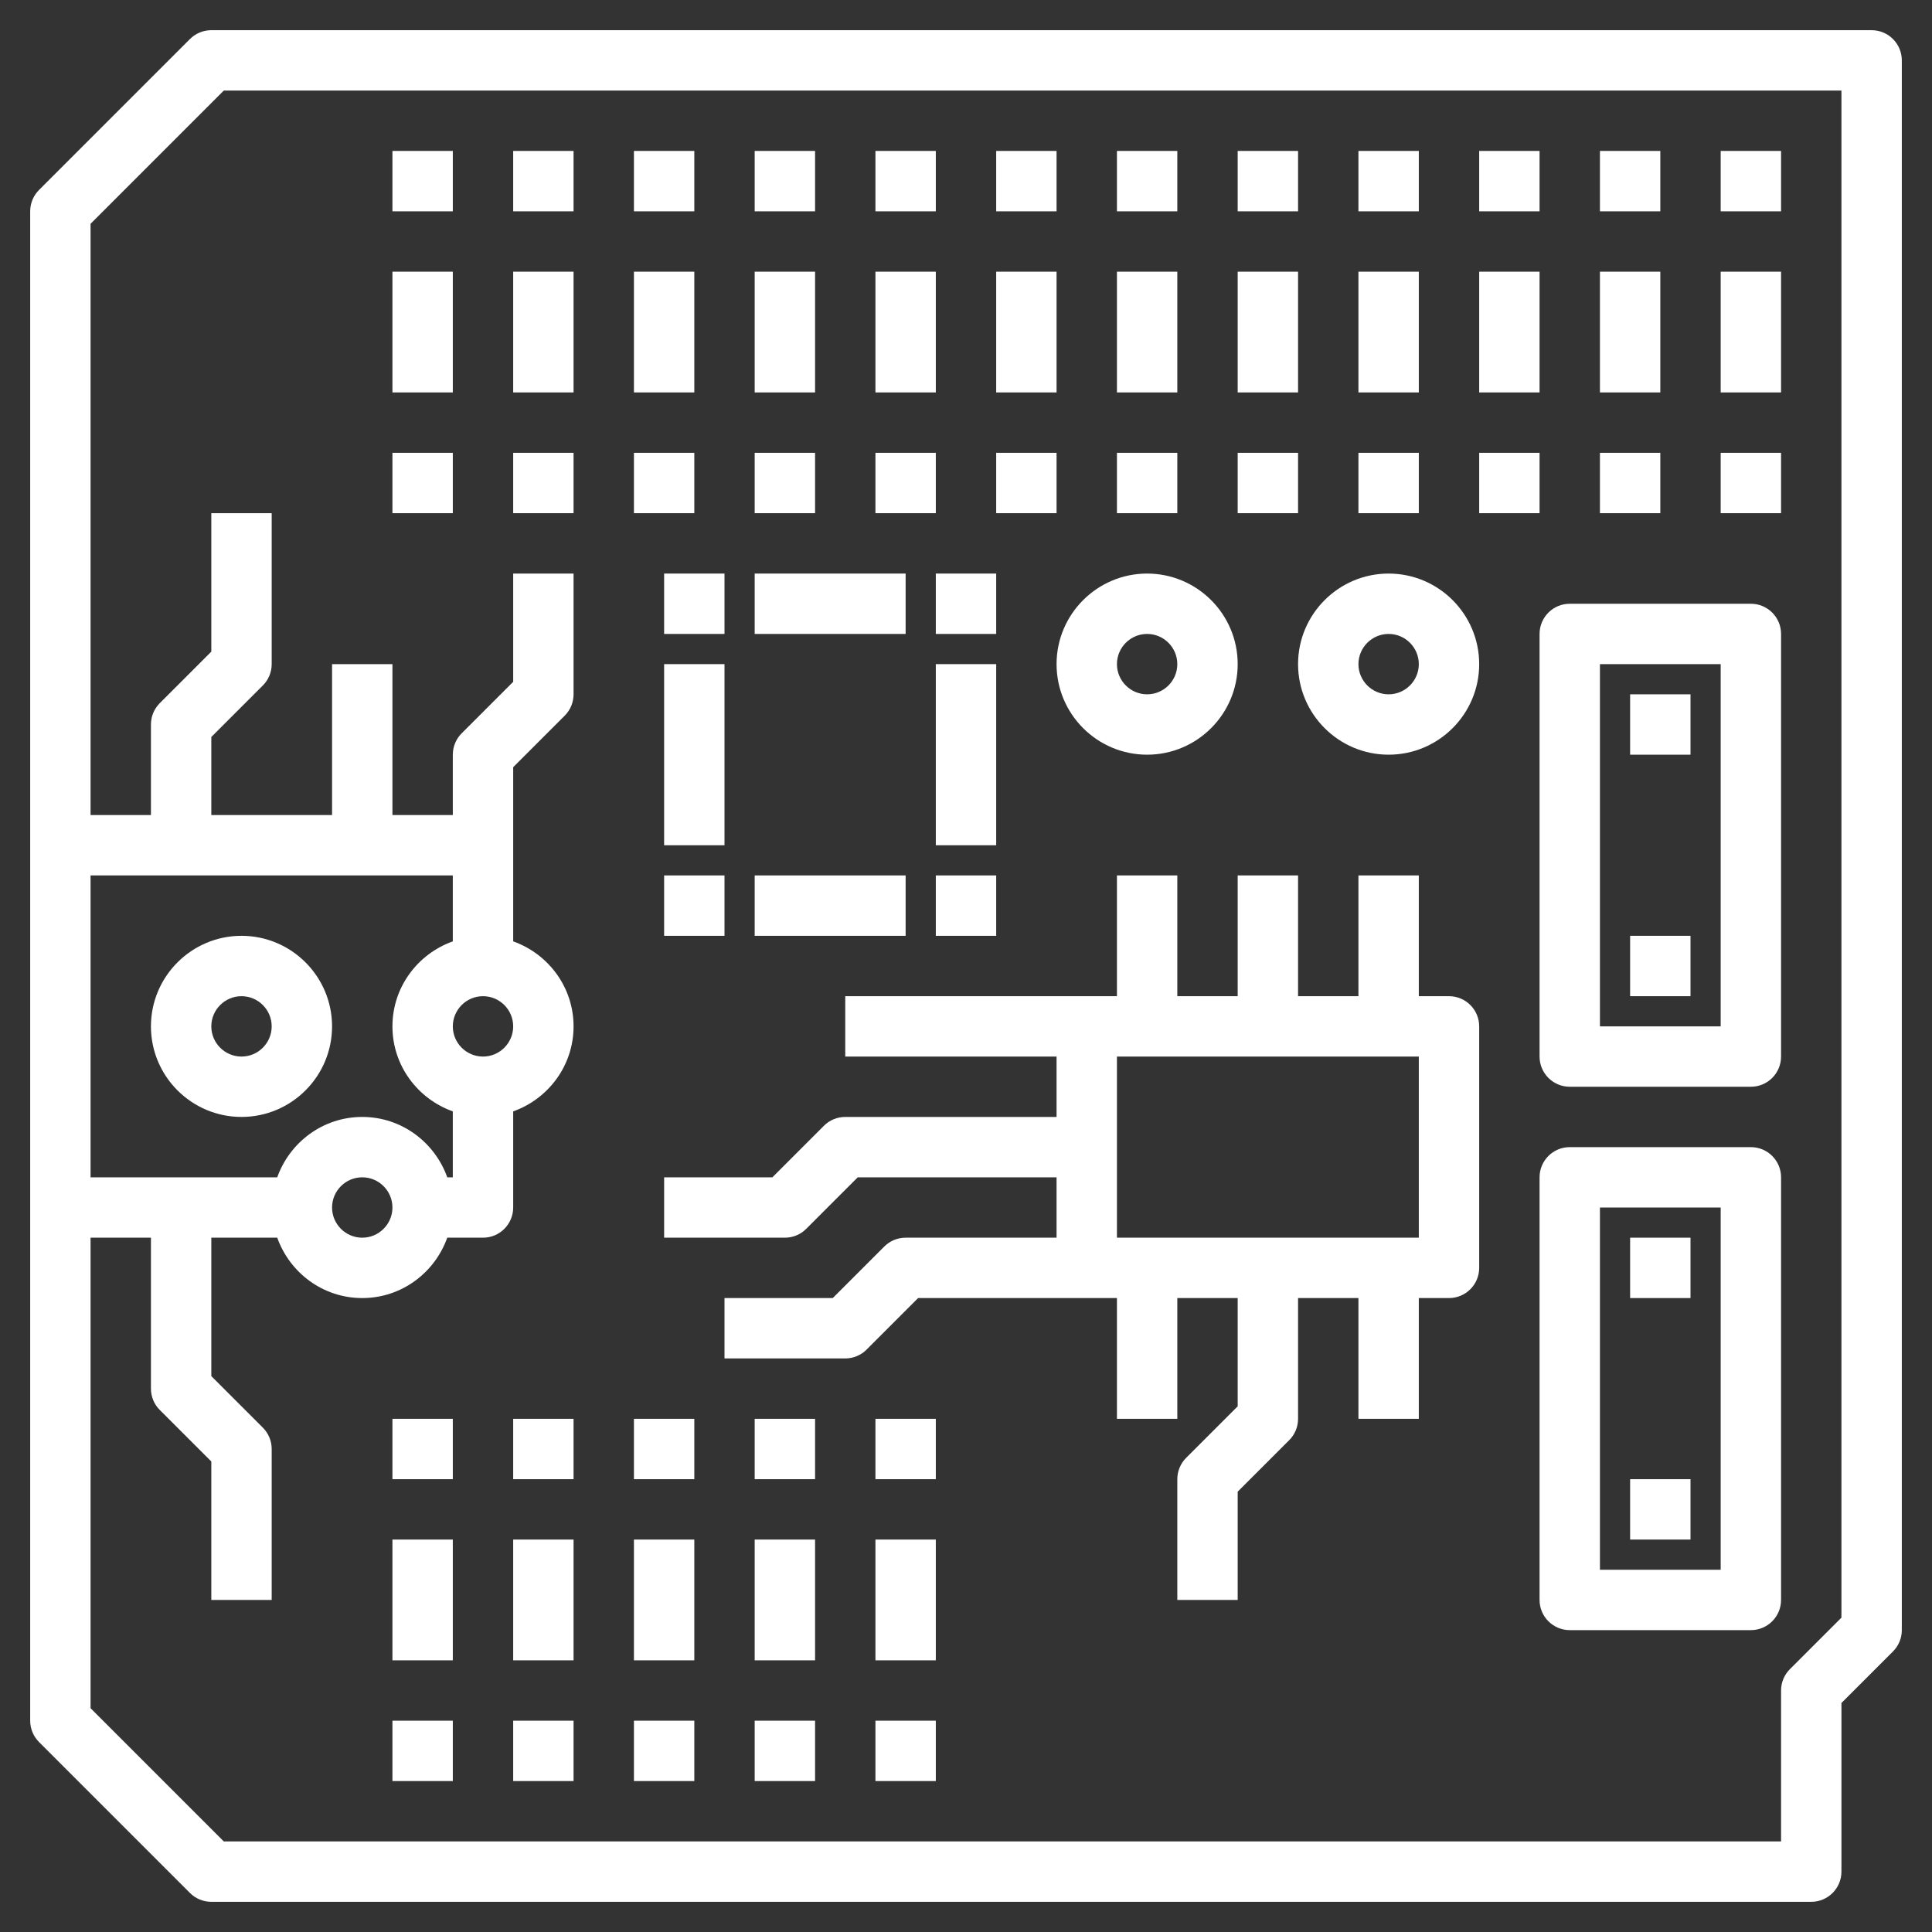 <?xml version="1.0"?>
<svg xmlns="http://www.w3.org/2000/svg" xmlns:xlink="http://www.w3.org/1999/xlink" xmlns:svgjs="http://svgjs.com/svgjs" version="1.1" width="512" height="512" x="0" y="0" viewBox="0 0 64 64" style="enable-background:new 0 0 512 512" xml:space="preserve"><rect x="0" y="0" width="64" height="64" fill="#333333" stroke="none"/><g><g xmlns="http://www.w3.org/2000/svg"><path d="m62 1h-55c-.265 0-.52.105-.707.293l-5 5c-.188.187-.293.442-.293.707v50c0 .265.105.52.293.707l5 5c.187.188.442.293.707.293h53c.552 0 1-.448 1-1v-5.586l1.707-1.707c.188-.187.293-.442.293-.707v-52c0-.552-.448-1-1-1zm-47 28v2.184c-1.161.414-2 1.514-2 2.816s.839 2.402 2 2.816v2.184h-.184c-.414-1.161-1.514-2-2.816-2s-2.402.839-2.816 2h-6.184v-10zm1 6c-.551 0-1-.449-1-1s.449-1 1-1 1 .449 1 1-.449 1-1 1zm-3 5c0 .551-.449 1-1 1s-1-.449-1-1 .449-1 1-1 1 .449 1 1zm48 13.586-1.707 1.707c-.188.187-.293.442-.293.707v5h-51.586l-4.414-4.414v-15.586h2v5c0 .265.105.52.293.707l1.707 1.707v4.586h2v-5c0-.265-.105-.52-.293-.707l-1.707-1.707v-4.586h2.184c.414 1.161 1.514 2 2.816 2s2.402-.839 2.816-2h1.184c.552 0 1-.448 1-1v-3.184c1.161-.414 2-1.514 2-2.816s-.839-2.402-2-2.816v-3.184-2.586l1.707-1.707c.188-.187.293-.442.293-.707v-4h-2v3.586l-1.707 1.707c-.188.187-.293.442-.293.707v2h-2v-5h-2v5h-4v-2.586l1.707-1.707c.188-.187.293-.442.293-.707v-5h-2v4.586l-1.707 1.707c-.188.187-.293.442-.293.707v3h-2v-19.586l4.414-4.414h53.586z" fill="#ffffff" data-original="#000000" style=""/><path d="m8 37c1.654 0 3-1.346 3-3s-1.346-3-3-3-3 1.346-3 3 1.346 3 3 3zm0-4c.551 0 1 .449 1 1s-.449 1-1 1-1-.449-1-1 .449-1 1-1z" fill="#ffffff" data-original="#000000" style=""/><path d="m57 5h2v2h-2z" fill="#ffffff" data-original="#000000" style=""/><path d="m57 9h2v4h-2z" fill="#ffffff" data-original="#000000" style=""/><path d="m57 15h2v2h-2z" fill="#ffffff" data-original="#000000" style=""/><path d="m53 5h2v2h-2z" fill="#ffffff" data-original="#000000" style=""/><path d="m53 9h2v4h-2z" fill="#ffffff" data-original="#000000" style=""/><path d="m53 15h2v2h-2z" fill="#ffffff" data-original="#000000" style=""/><path d="m49 5h2v2h-2z" fill="#ffffff" data-original="#000000" style=""/><path d="m49 9h2v4h-2z" fill="#ffffff" data-original="#000000" style=""/><path d="m49 15h2v2h-2z" fill="#ffffff" data-original="#000000" style=""/><path d="m45 5h2v2h-2z" fill="#ffffff" data-original="#000000" style=""/><path d="m45 9h2v4h-2z" fill="#ffffff" data-original="#000000" style=""/><path d="m45 15h2v2h-2z" fill="#ffffff" data-original="#000000" style=""/><path d="m41 5h2v2h-2z" fill="#ffffff" data-original="#000000" style=""/><path d="m41 9h2v4h-2z" fill="#ffffff" data-original="#000000" style=""/><path d="m41 15h2v2h-2z" fill="#ffffff" data-original="#000000" style=""/><path d="m37 5h2v2h-2z" fill="#ffffff" data-original="#000000" style=""/><path d="m37 9h2v4h-2z" fill="#ffffff" data-original="#000000" style=""/><path d="m37 15h2v2h-2z" fill="#ffffff" data-original="#000000" style=""/><path d="m33 5h2v2h-2z" fill="#ffffff" data-original="#000000" style=""/><path d="m33 9h2v4h-2z" fill="#ffffff" data-original="#000000" style=""/><path d="m33 15h2v2h-2z" fill="#ffffff" data-original="#000000" style=""/><path d="m29 5h2v2h-2z" fill="#ffffff" data-original="#000000" style=""/><path d="m29 9h2v4h-2z" fill="#ffffff" data-original="#000000" style=""/><path d="m29 15h2v2h-2z" fill="#ffffff" data-original="#000000" style=""/><path d="m25 5h2v2h-2z" fill="#ffffff" data-original="#000000" style=""/><path d="m25 9h2v4h-2z" fill="#ffffff" data-original="#000000" style=""/><path d="m25 15h2v2h-2z" fill="#ffffff" data-original="#000000" style=""/><path d="m21 5h2v2h-2z" fill="#ffffff" data-original="#000000" style=""/><path d="m21 9h2v4h-2z" fill="#ffffff" data-original="#000000" style=""/><path d="m21 15h2v2h-2z" fill="#ffffff" data-original="#000000" style=""/><path d="m17 5h2v2h-2z" fill="#ffffff" data-original="#000000" style=""/><path d="m17 9h2v4h-2z" fill="#ffffff" data-original="#000000" style=""/><path d="m17 15h2v2h-2z" fill="#ffffff" data-original="#000000" style=""/><path d="m13 5h2v2h-2z" fill="#ffffff" data-original="#000000" style=""/><path d="m13 9h2v4h-2z" fill="#ffffff" data-original="#000000" style=""/><path d="m13 15h2v2h-2z" fill="#ffffff" data-original="#000000" style=""/><path d="m29 47h2v2h-2z" fill="#ffffff" data-original="#000000" style=""/><path d="m29 51h2v4h-2z" fill="#ffffff" data-original="#000000" style=""/><path d="m29 57h2v2h-2z" fill="#ffffff" data-original="#000000" style=""/><path d="m25 47h2v2h-2z" fill="#ffffff" data-original="#000000" style=""/><path d="m25 51h2v4h-2z" fill="#ffffff" data-original="#000000" style=""/><path d="m25 57h2v2h-2z" fill="#ffffff" data-original="#000000" style=""/><path d="m21 47h2v2h-2z" fill="#ffffff" data-original="#000000" style=""/><path d="m21 51h2v4h-2z" fill="#ffffff" data-original="#000000" style=""/><path d="m21 57h2v2h-2z" fill="#ffffff" data-original="#000000" style=""/><path d="m17 47h2v2h-2z" fill="#ffffff" data-original="#000000" style=""/><path d="m17 51h2v4h-2z" fill="#ffffff" data-original="#000000" style=""/><path d="m17 57h2v2h-2z" fill="#ffffff" data-original="#000000" style=""/><path d="m13 47h2v2h-2z" fill="#ffffff" data-original="#000000" style=""/><path d="m13 51h2v4h-2z" fill="#ffffff" data-original="#000000" style=""/><path d="m13 57h2v2h-2z" fill="#ffffff" data-original="#000000" style=""/><path d="m51 35c0 .552.448 1 1 1h6c.552 0 1-.448 1-1v-14c0-.552-.448-1-1-1h-6c-.552 0-1 .448-1 1zm2-13h4v12h-4z" fill="#ffffff" data-original="#000000" style=""/><path d="m58 38h-6c-.552 0-1 .448-1 1v14c0 .552.448 1 1 1h6c.552 0 1-.448 1-1v-14c0-.552-.448-1-1-1zm-1 14h-4v-12h4z" fill="#ffffff" data-original="#000000" style=""/><path d="m48 33h-1v-4h-2v4h-2v-4h-2v4h-2v-4h-2v4h-1-8v2h7v2h-7c-.265 0-.52.105-.707.293l-1.707 1.707h-3.586v2h4c.265 0 .52-.105.707-.293l1.707-1.707h6.586v2h-5c-.265 0-.52.105-.707.293l-1.707 1.707h-3.586v2h4c.265 0 .52-.105.707-.293l1.707-1.707h5.586 1v4h2v-4h2v3.586l-1.707 1.707c-.188.187-.293.442-.293.707v4h2v-3.586l1.707-1.707c.188-.187.293-.442.293-.707v-4h2v4h2v-4h1c.552 0 1-.448 1-1v-8c0-.552-.448-1-1-1zm-1 8h-10v-6h10z" fill="#ffffff" data-original="#000000" style=""/><path d="m54 23h2v2h-2z" fill="#ffffff" data-original="#000000" style=""/><path d="m54 31h2v2h-2z" fill="#ffffff" data-original="#000000" style=""/><path d="m54 41h2v2h-2z" fill="#ffffff" data-original="#000000" style=""/><path d="m54 49h2v2h-2z" fill="#ffffff" data-original="#000000" style=""/><path d="m22 19h2v2h-2z" fill="#ffffff" data-original="#000000" style=""/><path d="m31 19h2v2h-2z" fill="#ffffff" data-original="#000000" style=""/><path d="m22 29h2v2h-2z" fill="#ffffff" data-original="#000000" style=""/><path d="m31 29h2v2h-2z" fill="#ffffff" data-original="#000000" style=""/><path d="m25 19h5v2h-5z" fill="#ffffff" data-original="#000000" style=""/><path d="m31 22h2v6h-2z" fill="#ffffff" data-original="#000000" style=""/><path d="m25 29h5v2h-5z" fill="#ffffff" data-original="#000000" style=""/><path d="m22 22h2v6h-2z" fill="#ffffff" data-original="#000000" style=""/><path d="m38 25c1.654 0 3-1.346 3-3s-1.346-3-3-3-3 1.346-3 3 1.346 3 3 3zm0-4c.551 0 1 .449 1 1s-.449 1-1 1-1-.449-1-1 .449-1 1-1z" fill="#ffffff" data-original="#000000" style=""/><path d="m46 25c1.654 0 3-1.346 3-3s-1.346-3-3-3-3 1.346-3 3 1.346 3 3 3zm0-4c.551 0 1 .449 1 1s-.449 1-1 1-1-.449-1-1 .449-1 1-1z" fill="#ffffff" data-original="#000000" style=""/></g></g></svg>
